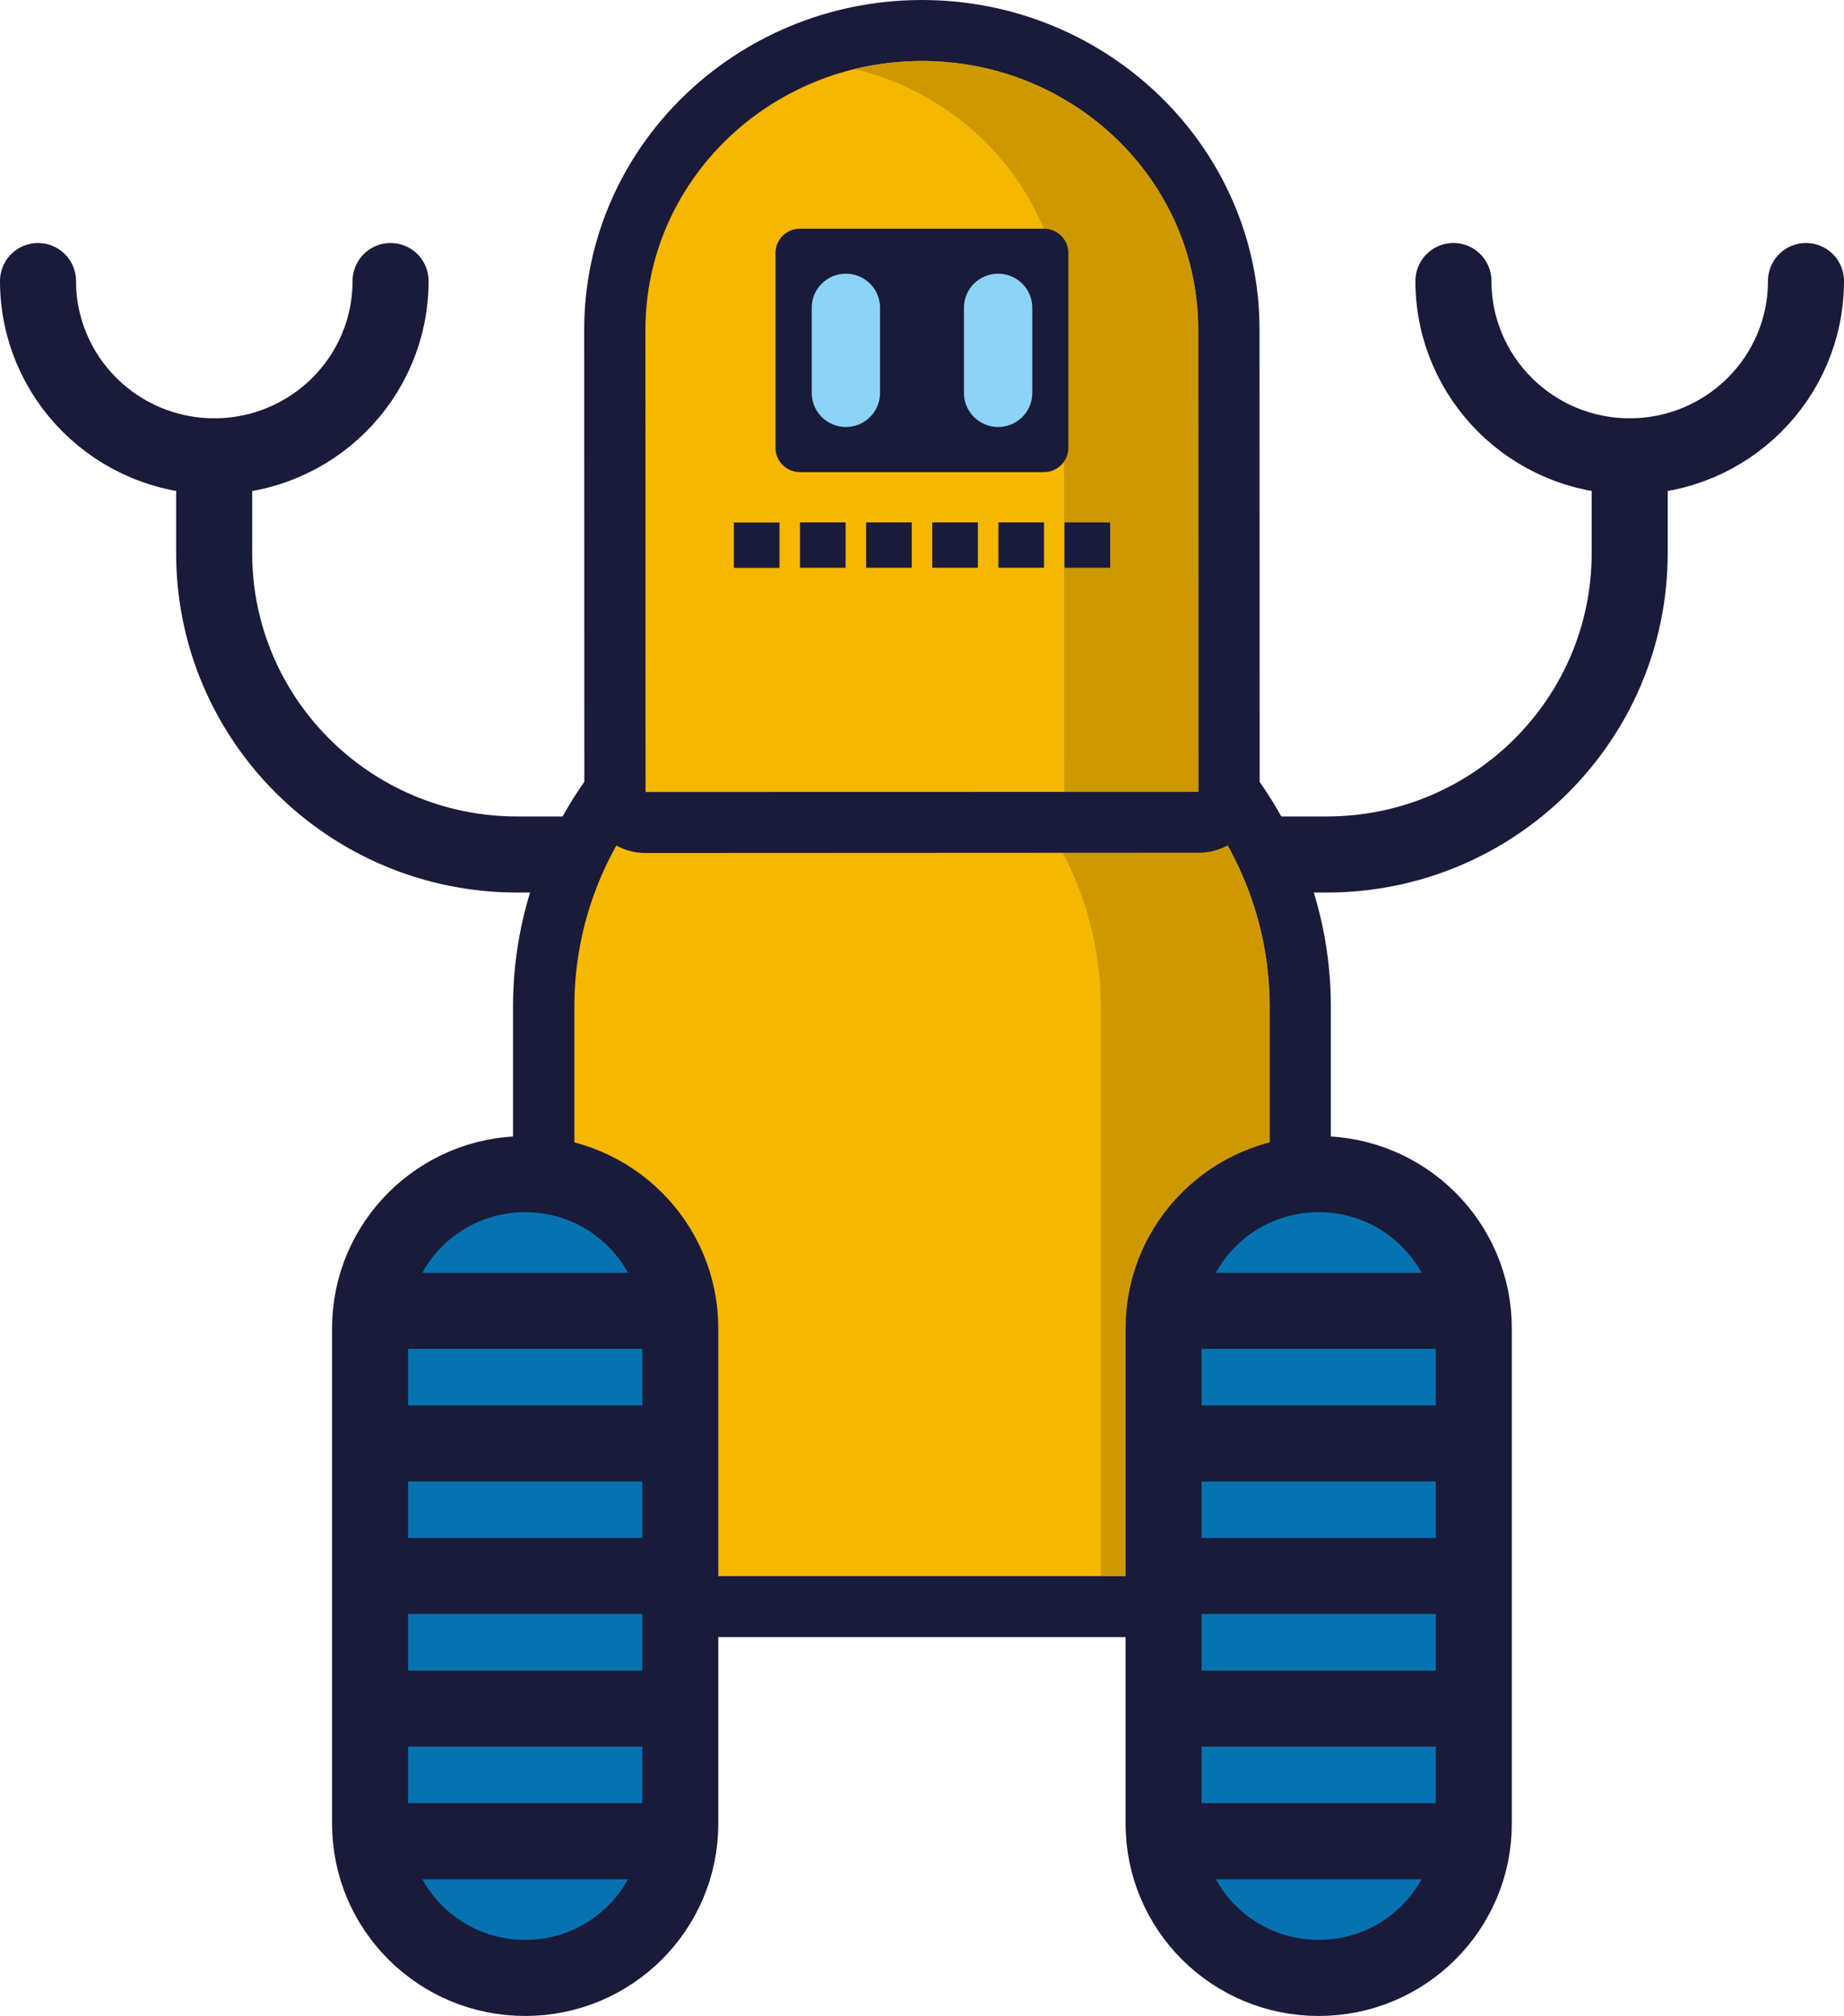 <svg width="97" height="106" viewBox="0 0 97 106" fill="none" xmlns="http://www.w3.org/2000/svg">
<path d="M85.727 23.994V29.081C85.727 37.834 78.59 44.93 69.784 44.93H27.209C18.403 44.93 11.265 37.834 11.265 29.081V23.994" stroke="#1A1B3A" stroke-width="4" stroke-miterlimit="10" stroke-linecap="round" stroke-linejoin="round"/>
<path d="M20.545 14.777C20.545 19.871 16.391 23.994 11.273 23.994C6.155 23.994 2 19.864 2 14.777" stroke="#1A1B3A" stroke-width="4" stroke-miterlimit="10" stroke-linecap="round" stroke-linejoin="round"/>
<path d="M95 14.777C95 19.871 90.845 23.994 85.727 23.994C80.609 23.994 76.455 19.864 76.455 14.777" stroke="#1A1B3A" stroke-width="4" stroke-miterlimit="10" stroke-linecap="round" stroke-linejoin="round"/>
<path d="M30.213 84.472C29.322 84.472 28.603 83.75 28.603 82.871V52.932C28.603 42.25 37.531 33.554 48.5 33.554C59.469 33.554 68.397 42.243 68.397 52.932V82.871C68.397 83.757 67.671 84.472 66.787 84.472H30.213Z" fill="#F6B700"/>
<path d="M48.5 35.162C58.599 35.162 66.787 43.115 66.787 52.932V82.871H30.213V52.932C30.213 43.115 38.401 35.162 48.5 35.162ZM48.5 31.954C36.64 31.954 26.986 41.364 26.986 52.932V82.871C26.986 84.643 28.431 86.08 30.213 86.08H66.779C68.562 86.08 70.007 84.643 70.007 82.871V52.932C70.007 41.364 60.36 31.954 48.5 31.954Z" fill="#1A1B3A"/>
<path d="M48.5 35.162C46.969 35.162 45.481 35.348 44.058 35.691C52.008 37.62 57.902 44.608 57.902 52.932V82.871H66.779V52.932C66.779 43.115 58.592 35.162 48.5 35.162Z" fill="#CE9900"/>
<path d="M35.784 95.89C35.784 100.37 32.133 104 27.626 104C23.119 104 19.467 100.37 19.467 95.89V69.845C19.467 65.365 23.119 61.736 27.626 61.736C32.133 61.736 35.784 65.365 35.784 69.845V95.89Z" fill="#0673B0" stroke="#1A1B3A" stroke-width="4" stroke-miterlimit="10" stroke-linecap="round" stroke-linejoin="round"/>
<path d="M20.811 68.924H34.088" stroke="#1A1B3A" stroke-width="4" stroke-miterlimit="10" stroke-linecap="round" stroke-linejoin="round"/>
<path d="M20.811 75.897H34.088" stroke="#1A1B3A" stroke-width="4" stroke-miterlimit="10" stroke-linecap="round" stroke-linejoin="round"/>
<path d="M20.811 82.864H34.088" stroke="#1A1B3A" stroke-width="4" stroke-miterlimit="10" stroke-linecap="round" stroke-linejoin="round"/>
<path d="M20.811 89.838H34.088" stroke="#1A1B3A" stroke-width="4" stroke-miterlimit="10" stroke-linecap="round" stroke-linejoin="round"/>
<path d="M20.811 96.812H34.088" stroke="#1A1B3A" stroke-width="4" stroke-miterlimit="10" stroke-linecap="round" stroke-linejoin="round"/>
<path d="M77.526 95.89C77.526 100.37 73.874 104 69.367 104C64.86 104 61.209 100.37 61.209 95.89V69.845C61.209 65.365 64.86 61.736 69.367 61.736C73.874 61.736 77.526 65.365 77.526 69.845V95.89Z" fill="#0673B0" stroke="#1A1B3A" stroke-width="4" stroke-miterlimit="10" stroke-linecap="round" stroke-linejoin="round"/>
<path d="M62.546 68.924H75.822" stroke="#1A1B3A" stroke-width="4" stroke-miterlimit="10" stroke-linecap="round" stroke-linejoin="round"/>
<path d="M62.546 75.897H75.822" stroke="#1A1B3A" stroke-width="4" stroke-miterlimit="10" stroke-linecap="round" stroke-linejoin="round"/>
<path d="M62.546 82.864H75.822" stroke="#1A1B3A" stroke-width="4" stroke-miterlimit="10" stroke-linecap="round" stroke-linejoin="round"/>
<path d="M62.546 89.838H75.822" stroke="#1A1B3A" stroke-width="4" stroke-miterlimit="10" stroke-linecap="round" stroke-linejoin="round"/>
<path d="M62.546 96.812H75.822" stroke="#1A1B3A" stroke-width="4" stroke-miterlimit="10" stroke-linecap="round" stroke-linejoin="round"/>
<path d="M33.966 43.243C33.074 43.243 32.355 42.529 32.355 41.643L32.348 17.342C32.348 8.667 39.587 1.608 48.493 1.601C57.399 1.601 64.644 8.653 64.652 17.327L64.659 41.629C64.659 42.057 64.486 42.465 64.184 42.765C63.883 43.065 63.473 43.236 63.042 43.236L33.966 43.243Z" fill="#F6B700"/>
<path d="M48.493 3.208C56.522 3.208 63.027 9.532 63.027 17.334L63.034 41.636L33.958 41.643L33.951 17.342C33.951 9.539 40.464 3.208 48.493 3.208ZM48.493 0C38.695 0.007 30.724 7.781 30.731 17.342L30.738 41.643C30.738 43.415 32.183 44.851 33.966 44.851L63.042 44.837C63.897 44.837 64.716 44.501 65.32 43.894C65.924 43.293 66.262 42.479 66.262 41.621L66.255 17.32C66.255 7.774 58.283 0 48.493 0Z" fill="#1A1B3A"/>
<path d="M48.486 3.208C47.271 3.208 46.085 3.358 44.956 3.63C51.282 5.159 55.968 10.711 55.968 17.334L55.976 41.636H63.034L63.027 17.334C63.027 9.525 56.515 3.201 48.486 3.208Z" fill="#CE9900"/>
<path d="M41.003 27.474H38.602V29.86H41.003V27.474Z" fill="#1A1B3A"/>
<path d="M44.482 27.467H42.081V29.853H44.482V27.467Z" fill="#1A1B3A"/>
<path d="M47.961 27.467H45.56V29.853H47.961V27.467Z" fill="#1A1B3A"/>
<path d="M51.44 27.467H49.039V29.853H51.44V27.467Z" fill="#1A1B3A"/>
<path d="M54.919 27.467H52.518V29.853H54.919V27.467Z" fill="#1A1B3A"/>
<path d="M58.398 27.467H55.997V29.853H58.398V27.467Z" fill="#1A1B3A"/>
<path d="M56.199 23.551C56.199 24.251 55.623 24.823 54.919 24.823H42.074C41.369 24.823 40.794 24.251 40.794 23.551V13.297C40.794 12.597 41.369 12.026 42.074 12.026H54.919C55.623 12.026 56.199 12.597 56.199 13.297V23.551Z" fill="#1A1B3A"/>
<path d="M46.293 20.664C46.293 21.65 45.488 22.451 44.496 22.451C43.504 22.451 42.699 21.65 42.699 20.664V16.177C42.699 15.191 43.504 14.391 44.496 14.391C45.488 14.391 46.293 15.191 46.293 16.177V20.664Z" fill="#8CD3F6"/>
<path d="M54.301 20.664C54.301 21.65 53.496 22.451 52.504 22.451C51.512 22.451 50.707 21.65 50.707 20.664V16.177C50.707 15.191 51.512 14.391 52.504 14.391C53.496 14.391 54.301 15.191 54.301 16.177V20.664Z" fill="#8CD3F6"/>
</svg>
